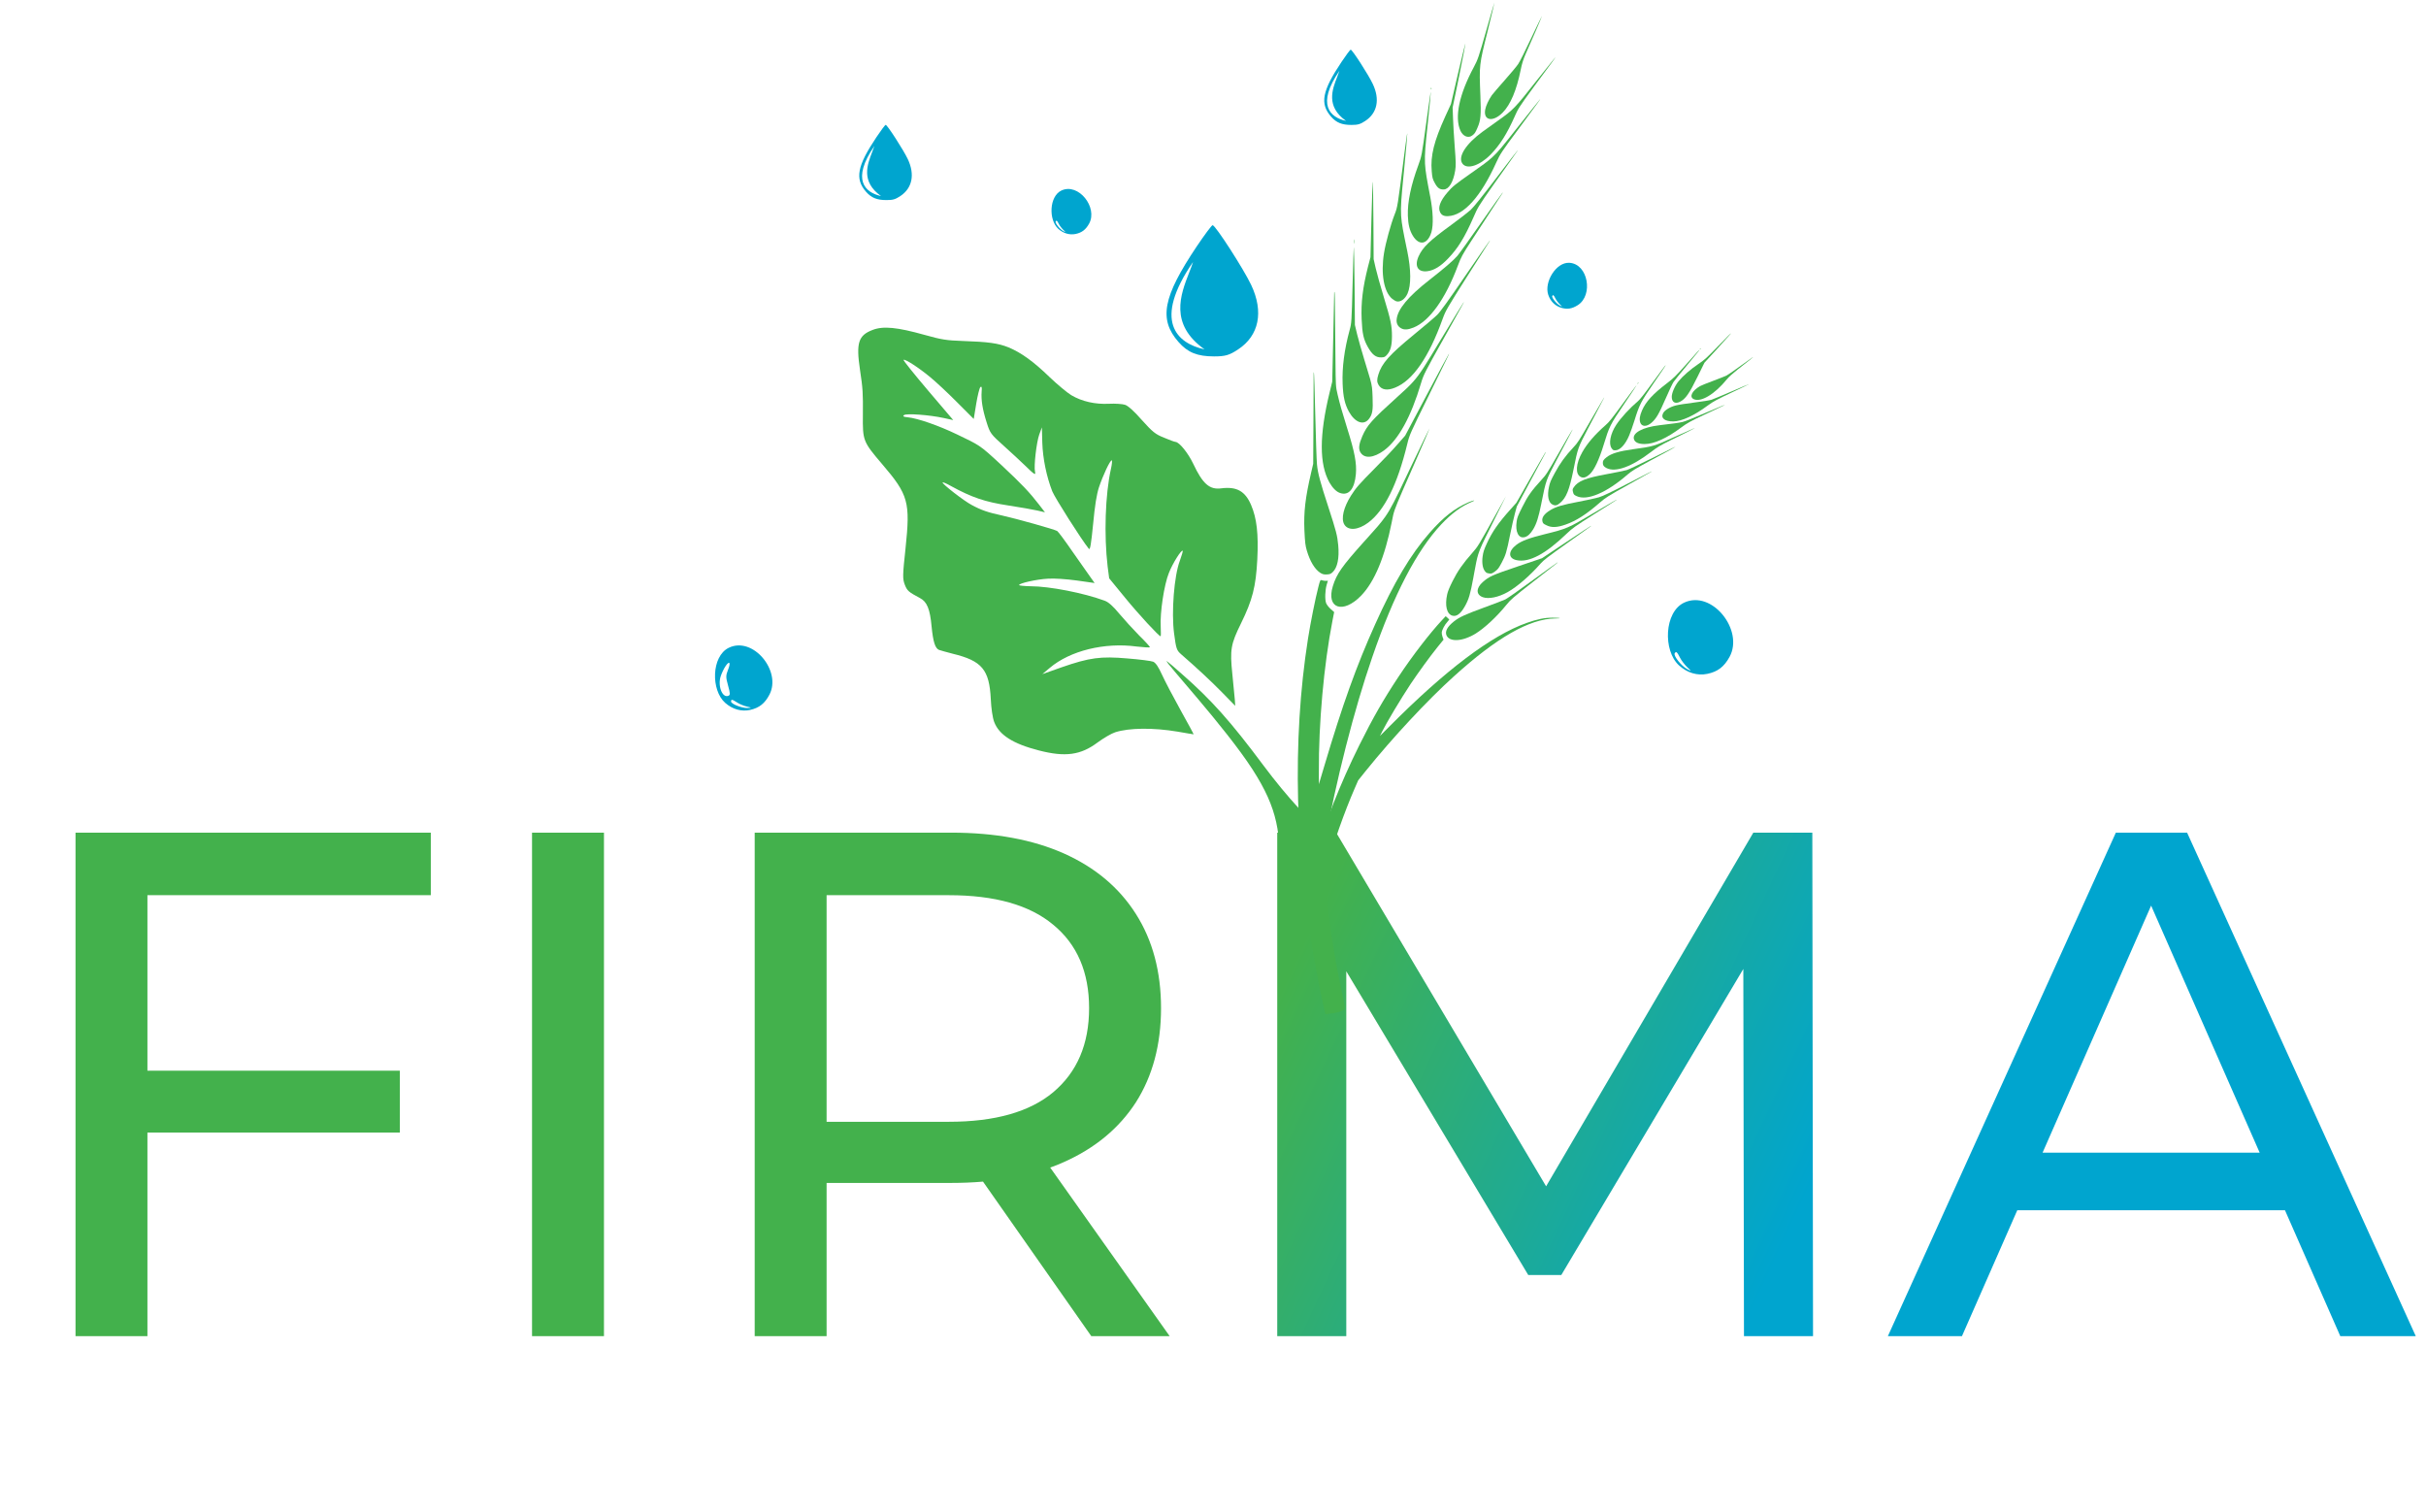 <svg  viewBox="0 0 69 43" fill="none" xmlns="http://www.w3.org/2000/svg">
<path d="M3.989 30.451H11.373V32.21H3.989V30.451ZM4.193 37.999H2.148V23.68H12.253V25.459H4.193V37.999ZM15.132 37.999V23.68H17.178V37.999H15.132ZM21.465 37.999V23.68H27.049C28.304 23.68 29.374 23.878 30.261 24.273C31.147 24.669 31.829 25.241 32.306 25.991C32.783 26.741 33.022 27.634 33.022 28.671C33.022 29.707 32.783 30.601 32.306 31.351C31.829 32.087 31.147 32.653 30.261 33.048C29.374 33.444 28.304 33.642 27.049 33.642H22.59L23.51 32.701V37.999H21.465ZM31.038 37.999L27.397 32.803H29.585L33.267 37.999H31.038ZM23.51 32.905L22.59 31.903H26.988C28.297 31.903 29.285 31.623 29.954 31.064C30.636 30.491 30.976 29.694 30.976 28.671C30.976 27.648 30.636 26.857 29.954 26.298C29.285 25.739 28.297 25.459 26.988 25.459H22.59L23.51 24.437V32.905Z" fill="#43B14C"/>
<path d="M36.327 37.999V23.68H38.004L44.427 34.501H43.527L49.868 23.68H51.546L51.566 37.999H49.602L49.582 26.769H50.052L44.407 36.26H43.466L37.779 26.769H38.291V37.999H36.327ZM53.695 37.999L60.179 23.68H62.205L68.709 37.999H66.562L60.773 24.825H61.591L55.802 37.999H53.695ZM56.457 34.419L57.009 32.782H65.068L65.662 34.419H56.457Z" fill="url(#paint0_linear_139_620)"/>
<path d="M27.376 9.697C26.923 9.682 26.781 9.66 26.3 9.525C25.522 9.307 25.12 9.265 24.817 9.384C24.414 9.537 24.346 9.751 24.459 10.512C24.541 11.055 24.547 11.176 24.542 11.793C24.535 12.534 24.542 12.557 25.093 13.203C25.838 14.074 25.894 14.278 25.755 15.594C25.67 16.376 25.671 16.462 25.734 16.628C25.801 16.802 25.841 16.836 26.166 17.009C26.366 17.113 26.452 17.32 26.497 17.825C26.54 18.256 26.598 18.438 26.707 18.483C26.749 18.499 26.924 18.546 27.098 18.592C27.931 18.794 28.139 19.046 28.18 19.883C28.191 20.138 28.231 20.414 28.277 20.534C28.418 20.901 28.809 21.153 29.547 21.342C30.297 21.536 30.735 21.477 31.217 21.116C31.39 20.989 31.612 20.859 31.72 20.825C32.12 20.698 32.797 20.692 33.489 20.807C33.738 20.852 33.945 20.884 33.949 20.884C33.954 20.88 33.786 20.571 33.576 20.194C33.366 19.816 33.129 19.363 33.049 19.187C32.947 18.962 32.87 18.851 32.799 18.819C32.74 18.796 32.412 18.753 32.066 18.726C31.308 18.66 30.994 18.7 30.188 18.98L29.646 19.172L29.859 18.993C30.436 18.506 31.414 18.264 32.328 18.387C32.536 18.41 32.705 18.422 32.706 18.405C32.708 18.392 32.569 18.237 32.397 18.07C32.229 17.899 31.975 17.621 31.834 17.453C31.657 17.238 31.528 17.122 31.414 17.082C30.819 16.863 29.85 16.674 29.317 16.673C29.134 16.669 28.983 16.655 28.985 16.638C28.989 16.587 29.475 16.476 29.8 16.458C29.984 16.445 30.323 16.468 30.625 16.509L31.133 16.581L31.025 16.429C30.999 16.393 30.941 16.31 30.865 16.202C30.767 16.063 30.639 15.881 30.515 15.704C30.3 15.391 30.098 15.118 30.069 15.102C30.003 15.057 28.897 14.748 28.499 14.66C28.105 14.576 27.902 14.506 27.636 14.361C27.415 14.245 26.805 13.77 26.809 13.723C26.811 13.702 26.92 13.751 27.048 13.823C27.634 14.145 28.019 14.275 28.669 14.374C29.014 14.427 29.387 14.492 29.507 14.52L29.721 14.57L29.545 14.342C29.288 14.008 29.065 13.771 28.486 13.23C28.161 12.929 28.012 12.791 27.845 12.68C27.698 12.583 27.538 12.507 27.231 12.36C26.688 12.098 26.104 11.898 25.823 11.868C25.693 11.856 25.668 11.84 25.711 11.806C25.777 11.751 26.432 11.799 26.842 11.888L27.112 11.947L26.395 11.105C25.997 10.636 25.684 10.245 25.698 10.234C25.741 10.203 26.128 10.454 26.452 10.722C26.607 10.848 26.952 11.169 27.216 11.435L27.695 11.915L27.766 11.481C27.805 11.243 27.86 11.028 27.884 11.009C27.921 10.978 27.931 11.017 27.92 11.133C27.902 11.373 27.943 11.64 28.062 12.013C28.16 12.324 28.179 12.348 28.554 12.684C28.768 12.877 29.033 13.121 29.145 13.231C29.422 13.502 29.463 13.527 29.438 13.417C29.4 13.258 29.48 12.58 29.557 12.362L29.633 12.154L29.645 12.591C29.66 13.045 29.766 13.555 29.928 13.972C30.007 14.164 30.754 15.342 30.969 15.608C31.005 15.65 31.033 15.485 31.09 14.907C31.139 14.381 31.19 14.062 31.257 13.857C31.371 13.518 31.572 13.087 31.62 13.092C31.637 13.093 31.627 13.204 31.597 13.335C31.434 14.067 31.398 15.22 31.503 16.11L31.547 16.447L32.002 17.002C32.378 17.464 32.958 18.091 33.01 18.096C33.018 18.097 33.021 17.976 33.013 17.824C32.989 17.425 33.11 16.625 33.246 16.292C33.354 16.017 33.604 15.622 33.639 15.664C33.647 15.673 33.609 15.804 33.556 15.95C33.395 16.375 33.313 17.407 33.393 18.015C33.452 18.46 33.466 18.496 33.599 18.612C34.032 18.988 34.43 19.357 34.761 19.694L35.132 20.074L35.121 19.904C35.119 19.881 35.115 19.84 35.11 19.788C35.096 19.64 35.074 19.397 35.05 19.168C34.978 18.476 35.006 18.319 35.295 17.732C35.623 17.064 35.719 16.688 35.76 15.911C35.796 15.181 35.745 14.74 35.584 14.363C35.415 13.967 35.174 13.833 34.737 13.888C34.401 13.934 34.207 13.761 33.937 13.188C33.791 12.882 33.544 12.578 33.436 12.568C33.405 12.566 33.257 12.513 33.106 12.447C32.862 12.351 32.781 12.284 32.476 11.945C32.259 11.696 32.081 11.537 31.997 11.512C31.924 11.488 31.721 11.474 31.541 11.483C31.146 11.503 30.77 11.417 30.468 11.238C30.352 11.167 30.077 10.939 29.856 10.728C29.395 10.28 29.043 10.028 28.682 9.878C28.387 9.76 28.111 9.722 27.376 9.697Z" fill="#43B14C"/>
<path d="M35.938 21.773C35.002 20.517 34.456 19.906 33.62 19.173C33.39 18.966 33.191 18.801 33.183 18.801C33.1 18.793 34.844 20.674 35.623 21.881C36.359 23.021 36.429 23.715 36.389 24.956C36.386 24.994 36.453 24.858 36.745 24.618C37.038 24.381 37.408 24.105 37.57 24.007C37.82 23.854 37.849 23.822 37.792 23.778C37.316 23.44 36.61 22.672 35.938 21.773Z" fill="#43B14C"/>
<path d="M41.919 1.907C42.032 1.697 42.057 1.624 42.271 0.872C42.396 0.428 42.503 0.066 42.505 0.07C42.509 0.074 42.419 0.446 42.308 0.896C42.07 1.846 42.07 1.852 42.105 2.717C42.128 3.268 42.115 3.422 42.023 3.63C41.965 3.769 41.943 3.802 41.873 3.854C41.761 3.939 41.61 3.877 41.537 3.717C41.365 3.333 41.502 2.684 41.919 1.907Z" fill="#43B14C"/>
<path d="M43.178 1.824C43.222 1.762 43.39 1.427 43.553 1.079C43.718 0.732 43.854 0.449 43.858 0.449C43.866 0.449 43.551 1.183 43.394 1.531C43.328 1.679 43.284 1.819 43.253 1.979C43.136 2.563 42.961 2.978 42.739 3.202C42.463 3.481 42.185 3.433 42.242 3.117C42.261 3.01 42.34 2.839 42.43 2.709C42.462 2.664 42.628 2.472 42.796 2.282C42.964 2.092 43.137 1.886 43.178 1.824Z" fill="#43B14C"/>
<path d="M41.469 2.091L41.268 2.959L41.108 3.307C40.785 4.018 40.682 4.428 40.721 4.869C40.736 5.055 40.746 5.093 40.809 5.206C40.885 5.348 40.949 5.393 41.066 5.388C41.212 5.382 41.335 5.176 41.388 4.852C41.411 4.701 41.41 4.62 41.374 4.16C41.352 3.874 41.331 3.509 41.326 3.348L41.316 3.058L41.502 2.158C41.603 1.663 41.681 1.25 41.679 1.242C41.674 1.232 41.581 1.614 41.469 2.091Z" fill="#43B14C"/>
<path d="M42.614 3.425C43.038 3.125 43.089 3.073 43.674 2.331C44.194 1.674 44.374 1.458 44.129 1.788L44.093 1.836C43.349 2.842 43.227 3.006 43.139 3.186C43.121 3.221 43.105 3.257 43.086 3.3L43.08 3.314C42.859 3.808 42.666 4.115 42.405 4.386C42.089 4.712 41.722 4.832 41.593 4.651C41.457 4.46 41.693 4.09 42.168 3.745C42.211 3.714 42.261 3.678 42.313 3.641C42.422 3.563 42.538 3.48 42.614 3.425Z" fill="#43B14C"/>
<path d="M40.699 2.523C40.7 2.545 40.706 2.551 40.712 2.535C40.717 2.52 40.715 2.502 40.708 2.497C40.702 2.489 40.696 2.501 40.699 2.523Z" fill="#43B14C"/>
<path d="M40.341 4.694C40.434 4.441 40.438 4.423 40.563 3.511C40.632 3.004 40.692 2.596 40.695 2.606C40.699 2.615 40.659 3.027 40.608 3.519L40.603 3.563C40.544 4.125 40.517 4.389 40.53 4.652C40.542 4.884 40.587 5.116 40.67 5.552L40.677 5.586C40.761 6.02 40.773 6.395 40.712 6.603C40.605 6.953 40.363 6.999 40.184 6.705C40.092 6.552 40.051 6.389 40.042 6.135C40.03 5.746 40.128 5.271 40.341 4.694Z" fill="#43B14C"/>
<path d="M43.105 3.695C42.761 4.131 42.612 4.319 42.437 4.478C42.304 4.599 42.157 4.703 41.897 4.886L41.842 4.924C41.38 5.249 41.307 5.308 41.166 5.475C40.968 5.704 40.894 5.898 40.956 6.028C40.997 6.118 41.063 6.152 41.184 6.147C41.637 6.128 42.118 5.593 42.555 4.624C42.663 4.387 42.71 4.312 43.179 3.682C43.767 2.886 43.814 2.821 43.804 2.822C43.8 2.822 43.518 3.175 43.176 3.606L43.105 3.695Z" fill="#43B14C"/>
<path d="M39.938 4.409L39.956 4.272C39.99 4.001 40.021 3.787 40.026 3.797C40.03 3.807 39.987 4.295 39.93 4.884L39.917 5.014C39.86 5.601 39.834 5.872 39.851 6.141C39.866 6.372 39.914 6.602 40.002 7.03L40.025 7.14C40.135 7.672 40.138 8.115 40.032 8.351C39.961 8.509 39.827 8.601 39.714 8.569C39.689 8.562 39.638 8.53 39.599 8.5C39.361 8.307 39.269 7.791 39.364 7.198C39.411 6.903 39.555 6.382 39.669 6.09C39.748 5.89 39.748 5.886 39.938 4.409Z" fill="#43B14C"/>
<path d="M42.556 5.064C42.175 5.564 41.909 5.897 41.827 5.971C41.755 6.036 41.519 6.219 41.3 6.379C40.654 6.848 40.466 7.031 40.349 7.287C40.221 7.57 40.328 7.75 40.603 7.712C40.788 7.688 40.977 7.572 41.181 7.358C41.465 7.065 41.658 6.752 41.911 6.174C41.919 6.157 41.926 6.141 41.933 6.125C41.951 6.082 41.967 6.046 41.984 6.011C42.076 5.818 42.201 5.641 43.008 4.506L43.117 4.351C43.15 4.31 43.17 4.275 43.166 4.275C43.16 4.275 42.887 4.63 42.556 5.064Z" fill="#43B14C"/>
<path d="M38.979 7.315L39.007 6.188C39.023 5.569 39.04 5.116 39.047 5.182C39.051 5.248 39.059 5.768 39.063 6.337L39.069 7.371L39.128 7.63C39.16 7.771 39.264 8.142 39.359 8.454C39.558 9.108 39.591 9.272 39.59 9.565C39.589 9.826 39.551 9.97 39.456 10.081C39.395 10.152 39.377 10.161 39.291 10.164C39.133 10.171 39.026 10.087 38.901 9.863C38.782 9.649 38.745 9.49 38.728 9.083C38.707 8.602 38.759 8.174 38.91 7.579L38.979 7.315Z" fill="#43B14C"/>
<path d="M42.128 6.332C41.798 6.802 41.494 7.229 41.45 7.277C41.334 7.412 41.069 7.638 40.648 7.967C40.05 8.435 39.749 8.797 39.723 9.085C39.712 9.196 39.758 9.287 39.852 9.337C39.938 9.386 40.047 9.379 40.207 9.314C40.657 9.132 41.112 8.498 41.462 7.561C41.553 7.316 41.596 7.236 41.846 6.852C42.264 6.21 42.706 5.534 42.728 5.503C42.738 5.49 42.741 5.478 42.735 5.479C42.729 5.479 42.456 5.864 42.128 6.332Z" fill="#43B14C"/>
<path d="M38.518 6.916C38.516 6.949 38.511 6.927 38.508 6.872C38.506 6.816 38.509 6.792 38.514 6.816C38.519 6.842 38.521 6.886 38.518 6.916Z" fill="#43B14C"/>
<path d="M38.47 8.091C38.443 9.153 38.44 9.192 38.388 9.379C38.236 9.936 38.168 10.455 38.187 10.914C38.201 11.289 38.25 11.498 38.367 11.71C38.538 12.016 38.781 12.106 38.931 11.919C39.034 11.79 39.055 11.671 39.039 11.3L39.038 11.268C39.033 11.163 39.031 11.092 39.022 11.022C39.004 10.88 38.961 10.74 38.83 10.316L38.804 10.231C38.728 9.981 38.636 9.657 38.6 9.51L38.536 9.242L38.527 8.157C38.521 7.561 38.512 7.055 38.507 7.035C38.502 7.013 38.484 7.49 38.47 8.091Z" fill="#43B14C"/>
<path d="M40.871 8.96C40.964 8.87 41.184 8.563 41.681 7.837C42.056 7.289 42.369 6.84 42.373 6.84C42.379 6.84 42.362 6.87 42.338 6.906C42.313 6.943 42.028 7.389 41.706 7.897C41.163 8.755 41.116 8.836 41.034 9.062C40.638 10.164 40.182 10.822 39.679 11.024C39.455 11.116 39.292 11.088 39.21 10.949C39.161 10.865 39.158 10.799 39.202 10.656C39.298 10.335 39.516 10.09 40.213 9.518C40.505 9.279 40.802 9.028 40.871 8.96Z" fill="#43B14C"/>
<path d="M37.947 8.343C37.946 8.375 37.935 8.954 37.919 9.629L37.891 10.856L37.814 11.171C37.522 12.378 37.52 13.2 37.812 13.722C37.901 13.877 38.009 13.987 38.115 14.021C38.362 14.105 38.528 13.905 38.564 13.481C38.589 13.177 38.532 12.864 38.321 12.194C38.162 11.682 38.112 11.508 38.044 11.221C37.991 10.995 37.99 10.985 37.983 10.229C37.977 9.81 37.971 9.211 37.97 8.9C37.969 8.589 37.964 8.322 37.957 8.308C37.951 8.294 37.945 8.309 37.947 8.343Z" fill="#43B14C"/>
<path d="M40.192 10.857C40.394 10.632 40.552 10.368 40.99 9.641L40.996 9.632C41.339 9.063 41.624 8.599 41.628 8.599C41.628 8.599 41.629 8.598 41.63 8.598C41.642 8.592 41.642 8.591 41.05 9.648C40.528 10.582 40.487 10.66 40.419 10.89C40.132 11.856 39.774 12.508 39.363 12.811C39.064 13.03 38.801 13.05 38.691 12.861C38.633 12.761 38.65 12.63 38.746 12.407C38.883 12.094 39.014 11.946 39.739 11.292L39.749 11.283C39.95 11.101 40.078 10.985 40.192 10.857Z" fill="#43B14C"/>
<path d="M40.583 11.226L39.965 12.39L39.73 12.657C39.603 12.805 39.314 13.108 39.089 13.333C38.667 13.758 38.562 13.877 38.422 14.1C38.214 14.43 38.139 14.747 38.232 14.912C38.34 15.1 38.627 15.08 38.916 14.863C39.379 14.516 39.746 13.777 40.025 12.628C40.088 12.366 40.106 12.327 40.633 11.257L40.684 11.152C41.184 10.136 41.218 10.066 41.213 10.063C41.212 10.062 41.211 10.063 41.21 10.063C41.204 10.063 40.922 10.587 40.583 11.226Z" fill="#43B14C"/>
<path d="M37.359 11.475C37.361 11.008 37.363 10.662 37.362 10.637C37.361 10.607 37.364 10.585 37.37 10.591C37.376 10.597 37.393 11.14 37.409 11.803C37.425 12.463 37.446 13.095 37.457 13.205C37.479 13.453 37.553 13.725 37.784 14.43C38.002 15.1 38.036 15.227 38.062 15.509C38.095 15.87 38.04 16.141 37.906 16.269C37.852 16.322 37.825 16.333 37.735 16.337C37.649 16.341 37.613 16.33 37.545 16.287C37.391 16.183 37.259 15.963 37.169 15.66C37.126 15.513 37.117 15.433 37.1 15.088C37.078 14.553 37.125 14.157 37.291 13.443L37.35 13.189L37.357 11.941C37.358 11.779 37.359 11.622 37.359 11.477L37.359 11.475Z" fill="#43B14C"/>
<path d="M40.011 13.524C39.698 14.182 39.568 14.456 39.395 14.701C39.272 14.877 39.128 15.037 38.88 15.312C38.852 15.343 38.823 15.375 38.793 15.408C38.17 16.102 38.016 16.321 37.909 16.669C37.712 17.306 38.196 17.471 38.71 16.943C39.093 16.549 39.387 15.843 39.583 14.855C39.587 14.837 39.59 14.82 39.593 14.804C39.604 14.744 39.613 14.696 39.625 14.648C39.669 14.461 39.748 14.282 40.135 13.4C40.169 13.322 40.206 13.239 40.245 13.149C40.476 12.621 40.664 12.185 40.66 12.184C40.656 12.18 40.402 12.705 40.093 13.351C40.064 13.411 40.037 13.469 40.011 13.524Z" fill="#43B14C"/>
<path d="M40.659 15.155C41.05 14.708 41.367 14.46 41.764 14.286C41.829 14.258 41.9 14.235 41.922 14.233C41.944 14.233 41.918 14.25 41.863 14.272C41.565 14.395 41.289 14.598 40.993 14.912C40.295 15.654 39.64 16.911 39.031 18.685C38.509 20.195 38.004 22.18 37.659 24.064C37.639 24.175 37.625 24.248 37.618 24.322C37.601 24.49 37.622 24.662 37.694 25.298C37.803 26.286 37.989 27.429 38.192 28.339C38.251 28.614 38.26 28.681 38.241 28.7C38.187 28.755 38.032 28.806 37.866 28.823L37.695 28.84L37.669 28.733C37.63 28.573 37.502 27.948 37.442 27.629C36.828 24.346 36.745 21.066 37.202 18.163C37.273 17.712 37.412 17.017 37.496 16.695C37.549 16.489 37.551 16.487 37.602 16.503C37.63 16.514 37.678 16.52 37.711 16.519L37.768 16.516L37.733 16.632C37.688 16.785 37.679 17.05 37.717 17.151C37.733 17.195 37.79 17.269 37.846 17.319L37.946 17.407L37.897 17.658C37.653 18.906 37.502 20.585 37.511 21.961L37.511 22.303L37.669 21.774C38.183 20.043 38.578 18.941 39.112 17.755C39.645 16.568 40.125 15.762 40.659 15.155Z" fill="#43B14C"/>
<path d="M48.849 9.91C49.052 9.685 49.222 9.497 49.224 9.493C49.239 9.463 49.185 9.516 48.858 9.852C48.546 10.174 48.484 10.232 48.306 10.351C48.087 10.498 47.867 10.69 47.744 10.839C47.637 10.968 47.546 11.178 47.548 11.288C47.549 11.438 47.645 11.495 47.78 11.427C47.938 11.349 48.046 11.195 48.287 10.703L48.477 10.316L48.849 9.91Z" fill="#43B14C"/>
<path d="M49.706 10.284C49.727 10.268 49.744 10.254 49.757 10.244C49.957 10.085 49.857 10.149 49.514 10.399C49.327 10.537 49.141 10.664 49.101 10.683C49.06 10.702 48.891 10.769 48.723 10.832C48.556 10.894 48.388 10.961 48.353 10.981C48.127 11.11 48.039 11.286 48.169 11.35C48.372 11.451 48.768 11.215 49.118 10.784C49.169 10.721 49.293 10.61 49.425 10.506C49.521 10.431 49.633 10.342 49.706 10.284Z" fill="#43B14C"/>
<path d="M48.362 9.93C48.353 9.947 48.346 9.949 48.348 9.934C48.349 9.921 48.357 9.908 48.364 9.905C48.372 9.901 48.372 9.913 48.362 9.93Z" fill="#43B14C"/>
<path d="M47.983 10.386C48.167 10.166 48.32 9.979 48.325 9.97C48.343 9.932 48.29 9.988 47.97 10.35C47.66 10.697 47.603 10.753 47.415 10.897C47.015 11.201 46.808 11.425 46.701 11.676C46.636 11.828 46.623 11.925 46.652 12.016C46.693 12.138 46.832 12.143 46.968 12.026C47.102 11.913 47.183 11.775 47.373 11.338C47.467 11.122 47.568 10.908 47.596 10.866C47.625 10.823 47.799 10.608 47.983 10.386Z" fill="#43B14C"/>
<path d="M49.257 11.161C48.842 11.356 48.724 11.421 48.573 11.532C48.187 11.819 47.833 11.982 47.594 11.985C47.348 11.986 47.23 11.894 47.301 11.753C47.345 11.665 47.501 11.57 47.667 11.53C47.734 11.512 47.965 11.476 48.182 11.449C48.398 11.421 48.618 11.387 48.671 11.371C48.722 11.355 48.984 11.246 49.254 11.13C49.522 11.014 49.746 10.92 49.751 10.923C49.754 10.924 49.531 11.031 49.257 11.161Z" fill="#43B14C"/>
<path d="M47.035 10.894C47.212 10.637 47.363 10.416 47.367 10.403C47.388 10.356 47.349 10.409 47.008 10.874C46.767 11.207 46.642 11.364 46.584 11.412C46.357 11.603 46.104 11.877 45.968 12.083C45.803 12.334 45.747 12.618 45.837 12.747C45.877 12.802 45.881 12.806 45.945 12.806C46.075 12.808 46.23 12.641 46.339 12.379C46.375 12.295 46.441 12.107 46.486 11.963C46.629 11.503 46.668 11.428 47.035 10.894Z" fill="#43B14C"/>
<path d="M48.998 11.547C48.983 11.554 48.953 11.569 48.911 11.588C48.808 11.637 48.636 11.718 48.462 11.8C48.087 11.976 47.985 12.033 47.819 12.156C47.412 12.461 47.044 12.629 46.78 12.628C46.609 12.63 46.502 12.584 46.474 12.495C46.413 12.316 46.716 12.15 47.202 12.093C47.576 12.049 47.751 12.026 47.857 12C47.911 11.99 48.188 11.879 48.473 11.756C48.976 11.54 49.182 11.459 48.998 11.547Z" fill="#43B14C"/>
<path d="M46.575 10.914C46.575 10.927 46.582 10.921 46.593 10.899C46.604 10.877 46.604 10.867 46.595 10.875C46.586 10.884 46.577 10.903 46.575 10.914Z" fill="#43B14C"/>
<path d="M46.544 10.963C46.537 10.979 46.378 11.217 46.192 11.493C45.797 12.075 45.771 12.128 45.613 12.645C45.484 13.071 45.34 13.373 45.215 13.487C45.113 13.579 45.037 13.603 44.959 13.564C44.798 13.484 44.818 13.186 45.005 12.856C45.147 12.607 45.363 12.356 45.667 12.09C45.774 11.996 45.847 11.903 46.174 11.455C46.386 11.166 46.55 10.944 46.544 10.963Z" fill="#43B14C"/>
<path d="M47.697 12.431C47.845 12.357 47.994 12.284 48.073 12.243C48.34 12.11 48.186 12.174 47.585 12.445C47.05 12.688 47.008 12.701 46.46 12.774C46.052 12.83 45.828 12.897 45.695 13.003C45.605 13.074 45.587 13.104 45.588 13.168C45.589 13.237 45.615 13.271 45.695 13.313C45.949 13.441 46.407 13.275 46.948 12.861C47.134 12.718 47.231 12.661 47.52 12.518C47.575 12.491 47.636 12.461 47.697 12.431Z" fill="#43B14C"/>
<path d="M45.532 11.488C45.501 11.547 45.447 11.649 45.385 11.769C45.315 11.902 45.235 12.055 45.161 12.195L45.16 12.197C45.02 12.464 44.95 12.6 44.899 12.742C44.847 12.888 44.816 13.041 44.754 13.351L44.748 13.38C44.637 13.929 44.545 14.157 44.376 14.3C44.287 14.378 44.235 14.389 44.155 14.349C44.04 14.292 44 14.098 44.056 13.847C44.084 13.716 44.103 13.671 44.226 13.444C44.375 13.168 44.522 12.966 44.755 12.718C44.874 12.591 44.898 12.556 45.241 11.96C45.634 11.276 45.718 11.143 45.532 11.488Z" fill="#43B14C"/>
<path d="M47.266 12.923C47.404 12.848 47.513 12.789 47.551 12.767C47.786 12.637 47.595 12.726 46.993 13.028C46.657 13.194 46.332 13.348 46.27 13.368C46.206 13.385 45.949 13.44 45.697 13.485C45.099 13.595 44.879 13.681 44.758 13.862C44.726 13.91 44.722 13.93 44.74 13.996C44.757 14.063 44.769 14.075 44.841 14.109C45.139 14.251 45.694 14.016 46.295 13.492C46.402 13.398 46.532 13.32 46.93 13.104C47.046 13.041 47.163 12.978 47.265 12.923L47.266 12.923Z" fill="#43B14C"/>
<path d="M44.632 12.402C44.567 12.52 44.399 12.838 44.259 13.108L44.25 13.125C44.116 13.383 44.045 13.517 43.995 13.658C43.94 13.812 43.907 13.973 43.84 14.311L43.837 14.328C43.762 14.704 43.701 14.897 43.608 15.051C43.528 15.183 43.449 15.256 43.362 15.277C43.191 15.32 43.093 15.126 43.136 14.832C43.153 14.716 43.169 14.676 43.296 14.421C43.453 14.105 43.558 13.958 43.835 13.655C43.982 13.494 43.989 13.483 44.33 12.89L44.344 12.866C44.721 12.207 44.825 12.041 44.632 12.402Z" fill="#43B14C"/>
<path d="M46.315 13.784C46.663 13.589 46.959 13.422 46.97 13.415C47.008 13.386 46.925 13.427 46.275 13.764C45.834 13.992 45.574 14.115 45.472 14.144C45.388 14.169 45.13 14.225 44.9 14.269C44.44 14.356 44.26 14.409 44.099 14.505C43.922 14.61 43.843 14.721 43.87 14.828C43.885 14.885 43.895 14.896 43.986 14.939C44.128 15.01 44.285 15.004 44.528 14.919C44.824 14.817 45.132 14.62 45.509 14.288C45.662 14.155 45.747 14.101 46.315 13.784Z" fill="#43B14C"/>
<path d="M43.793 13.184L43.792 13.185C43.722 13.316 43.635 13.478 43.542 13.652L43.141 14.403L43.085 14.61C43.054 14.724 42.993 14.994 42.95 15.209C42.851 15.703 42.824 15.791 42.709 16.006C42.623 16.165 42.605 16.188 42.521 16.252C42.439 16.311 42.417 16.32 42.351 16.308C42.284 16.298 42.27 16.291 42.231 16.239C42.168 16.159 42.144 15.996 42.169 15.822C42.187 15.698 42.206 15.636 42.289 15.454C42.437 15.13 42.616 14.871 42.959 14.489L43.129 14.299L43.538 13.582C43.764 13.187 43.952 12.863 43.957 12.861C43.962 12.86 43.962 12.868 43.956 12.88C43.952 12.887 43.888 13.006 43.793 13.184Z" fill="#43B14C"/>
<path d="M45.347 14.619C45.682 14.408 45.961 14.229 45.97 14.224C46.033 14.175 45.856 14.277 45.309 14.6C44.602 15.02 44.565 15.037 43.932 15.193C43.496 15.301 43.277 15.382 43.133 15.491C42.89 15.675 42.891 15.88 43.136 15.931C43.491 16.005 43.959 15.757 44.566 15.171C44.723 15.02 44.8 14.966 45.347 14.619Z" fill="#43B14C"/>
<path d="M45.224 14.983L45.201 14.999L45.201 14.999C45.122 15.056 44.857 15.245 44.556 15.458C44.027 15.835 43.907 15.927 43.815 16.03C43.518 16.37 43.145 16.692 42.881 16.839C42.614 16.988 42.339 17.043 42.174 16.984C41.978 16.912 41.977 16.726 42.175 16.552C42.357 16.393 42.435 16.358 43.154 16.114L43.857 15.876L44.553 15.413C44.934 15.16 45.249 14.952 45.252 14.954C45.257 14.956 45.243 14.969 45.224 14.983Z" fill="#43B14C"/>
<path d="M42.045 15.761C42.101 15.584 42.184 15.415 42.374 15.034C42.397 14.987 42.422 14.936 42.449 14.882L42.832 14.112L42.58 14.565L42.575 14.573C42.041 15.533 42.039 15.537 41.87 15.73C41.608 16.025 41.456 16.243 41.313 16.53C41.22 16.717 41.181 16.813 41.16 16.905C41.09 17.223 41.149 17.464 41.307 17.509C41.428 17.544 41.544 17.456 41.666 17.239C41.777 17.039 41.817 16.904 41.906 16.424C41.913 16.382 41.921 16.343 41.927 16.307C41.975 16.046 42.001 15.901 42.045 15.761Z" fill="#43B14C"/>
<path d="M44.273 16.025C44.248 16.044 43.946 16.279 43.603 16.547C43.027 16.999 42.969 17.049 42.848 17.198C42.572 17.539 42.23 17.857 41.97 18.019C41.607 18.244 41.226 18.268 41.141 18.069C41.092 17.957 41.166 17.819 41.358 17.669C41.509 17.551 41.673 17.475 42.206 17.28C42.484 17.18 42.756 17.074 42.815 17.047C42.872 17.018 43.224 16.772 43.597 16.499C43.97 16.228 44.285 16.001 44.297 15.997C44.311 15.992 44.301 16.005 44.273 16.025Z" fill="#43B14C"/>
<path d="M41.345 19.241C42.569 18.131 43.504 17.597 44.235 17.589C44.443 17.586 44.383 17.568 44.16 17.567C43.941 17.564 43.712 17.611 43.418 17.717C42.412 18.075 41.107 19.061 39.516 20.662L39.248 20.93L39.311 20.805C39.441 20.543 39.841 19.875 40.12 19.453C40.332 19.136 40.68 18.657 40.885 18.404L41.057 18.192L41.029 18.115C41.013 18.072 41.003 18.014 41.006 17.986C41.013 17.913 41.092 17.765 41.163 17.69C41.196 17.654 41.222 17.622 41.221 17.619C41.221 17.617 41.197 17.593 41.17 17.57L41.118 17.525L41.017 17.633C40.664 18.012 40.172 18.649 39.778 19.244C39.348 19.893 39.057 20.4 38.664 21.188C38.108 22.31 37.695 23.363 37.331 24.591C37.279 24.765 37.257 24.823 37.277 24.852C37.29 24.871 37.319 24.878 37.369 24.898C37.429 24.922 37.514 24.944 37.559 24.947C37.63 24.953 37.64 24.948 37.652 24.909C37.955 23.892 38.227 23.122 38.532 22.416L38.63 22.192L38.85 21.918C39.607 20.98 40.594 19.919 41.345 19.241Z" fill="#43B14C"/>
<path fill-rule="evenodd" clip-rule="evenodd" d="M34.036 7.01C33.073 8.446 32.952 9.081 33.519 9.726C33.782 10.026 34.053 10.136 34.531 10.136C34.849 10.136 34.966 10.102 35.216 9.936C35.811 9.543 35.947 8.869 35.587 8.106C35.372 7.651 34.568 6.404 34.489 6.404C34.464 6.404 34.26 6.676 34.036 7.01ZM33.821 7.754C33.863 7.646 33.903 7.544 33.932 7.451C32.78 9.128 33.464 9.763 34.26 9.936C33.249 9.219 33.579 8.374 33.821 7.754Z" fill="#00A5CF"/>
<path fill-rule="evenodd" clip-rule="evenodd" d="M24.93 3.897C24.378 4.721 24.309 5.085 24.633 5.455C24.785 5.627 24.94 5.69 25.214 5.69C25.396 5.69 25.463 5.671 25.607 5.576C25.948 5.35 26.026 4.964 25.82 4.526C25.696 4.265 25.235 3.55 25.19 3.55C25.175 3.55 25.058 3.706 24.93 3.897ZM24.806 4.324C24.831 4.262 24.853 4.204 24.87 4.151C24.209 5.112 24.602 5.476 25.058 5.576C24.478 5.164 24.668 4.679 24.806 4.324Z" fill="#00A5CF"/>
<path fill-rule="evenodd" clip-rule="evenodd" d="M38.156 1.76C37.604 2.584 37.534 2.948 37.859 3.318C38.01 3.49 38.166 3.553 38.439 3.553C38.622 3.553 38.689 3.533 38.833 3.438C39.174 3.212 39.252 2.826 39.045 2.389C38.922 2.127 38.461 1.412 38.416 1.412C38.401 1.412 38.284 1.569 38.156 1.76ZM38.032 2.187C38.056 2.125 38.079 2.066 38.096 2.013C37.435 2.975 37.827 3.339 38.283 3.438C37.704 3.027 37.893 2.542 38.032 2.187Z" fill="#00A5CF"/>
<path fill-rule="evenodd" clip-rule="evenodd" d="M20.725 18.424C20.233 18.666 20.216 19.63 20.628 19.991C20.835 20.174 21.092 20.245 21.34 20.189C21.597 20.13 21.754 20.005 21.885 19.754C22.235 19.082 21.413 18.085 20.725 18.424ZM20.628 18.957C20.588 19.017 20.531 19.136 20.502 19.221C20.405 19.498 20.54 19.857 20.715 19.789C20.772 19.767 20.771 19.724 20.708 19.498C20.641 19.257 20.641 19.213 20.71 19.039C20.792 18.83 20.743 18.78 20.628 18.957ZM20.793 19.951C20.793 20.02 21.097 20.141 21.259 20.135C21.389 20.13 21.388 20.129 21.237 20.093C21.152 20.073 21.029 20.021 20.964 19.978C20.824 19.887 20.793 19.882 20.793 19.951Z" fill="#00A5CF"/>
<path fill-rule="evenodd" clip-rule="evenodd" d="M44.639 7.474C44.258 7.449 43.913 8.023 44.035 8.384C44.097 8.566 44.227 8.698 44.396 8.75C44.571 8.805 44.709 8.784 44.876 8.678C45.32 8.395 45.172 7.509 44.639 7.474ZM44.149 8.417C44.124 8.459 44.266 8.637 44.365 8.689C44.445 8.732 44.445 8.731 44.367 8.657C44.322 8.615 44.266 8.541 44.242 8.493C44.19 8.389 44.173 8.375 44.149 8.417Z" fill="#00A5CF"/>
<path fill-rule="evenodd" clip-rule="evenodd" d="M30.189 5.418C29.843 5.58 29.818 6.25 30.099 6.507C30.241 6.636 30.419 6.689 30.592 6.654C30.771 6.616 30.882 6.531 30.977 6.359C31.23 5.897 30.672 5.192 30.189 5.418ZM30.025 6.298C30.001 6.34 30.142 6.518 30.241 6.571C30.321 6.613 30.321 6.613 30.243 6.538C30.199 6.497 30.143 6.423 30.118 6.374C30.066 6.271 30.049 6.257 30.025 6.298Z" fill="#00A5CF"/>
<path fill-rule="evenodd" clip-rule="evenodd" d="M47.9 17.139C47.334 17.404 47.293 18.502 47.754 18.923C47.986 19.136 48.277 19.223 48.56 19.164C48.855 19.103 49.037 18.964 49.192 18.681C49.606 17.923 48.692 16.768 47.9 17.139ZM47.631 18.581C47.591 18.65 47.823 18.942 47.985 19.028C48.117 19.098 48.117 19.097 47.988 18.975C47.916 18.907 47.824 18.786 47.783 18.706C47.698 18.536 47.67 18.514 47.631 18.581Z" fill="#00A5CF"/>
<defs>
<linearGradient id="paint0_linear_139_620" x1="36.981" y1="23.787" x2="68.978" y2="38.692" gradientUnits="userSpaceOnUse">
<stop offset="0.038" stop-color="#43B14C"/>
<stop offset="0.492" stop-color="#00A5CF"/>
</linearGradient>
</defs>
</svg>

